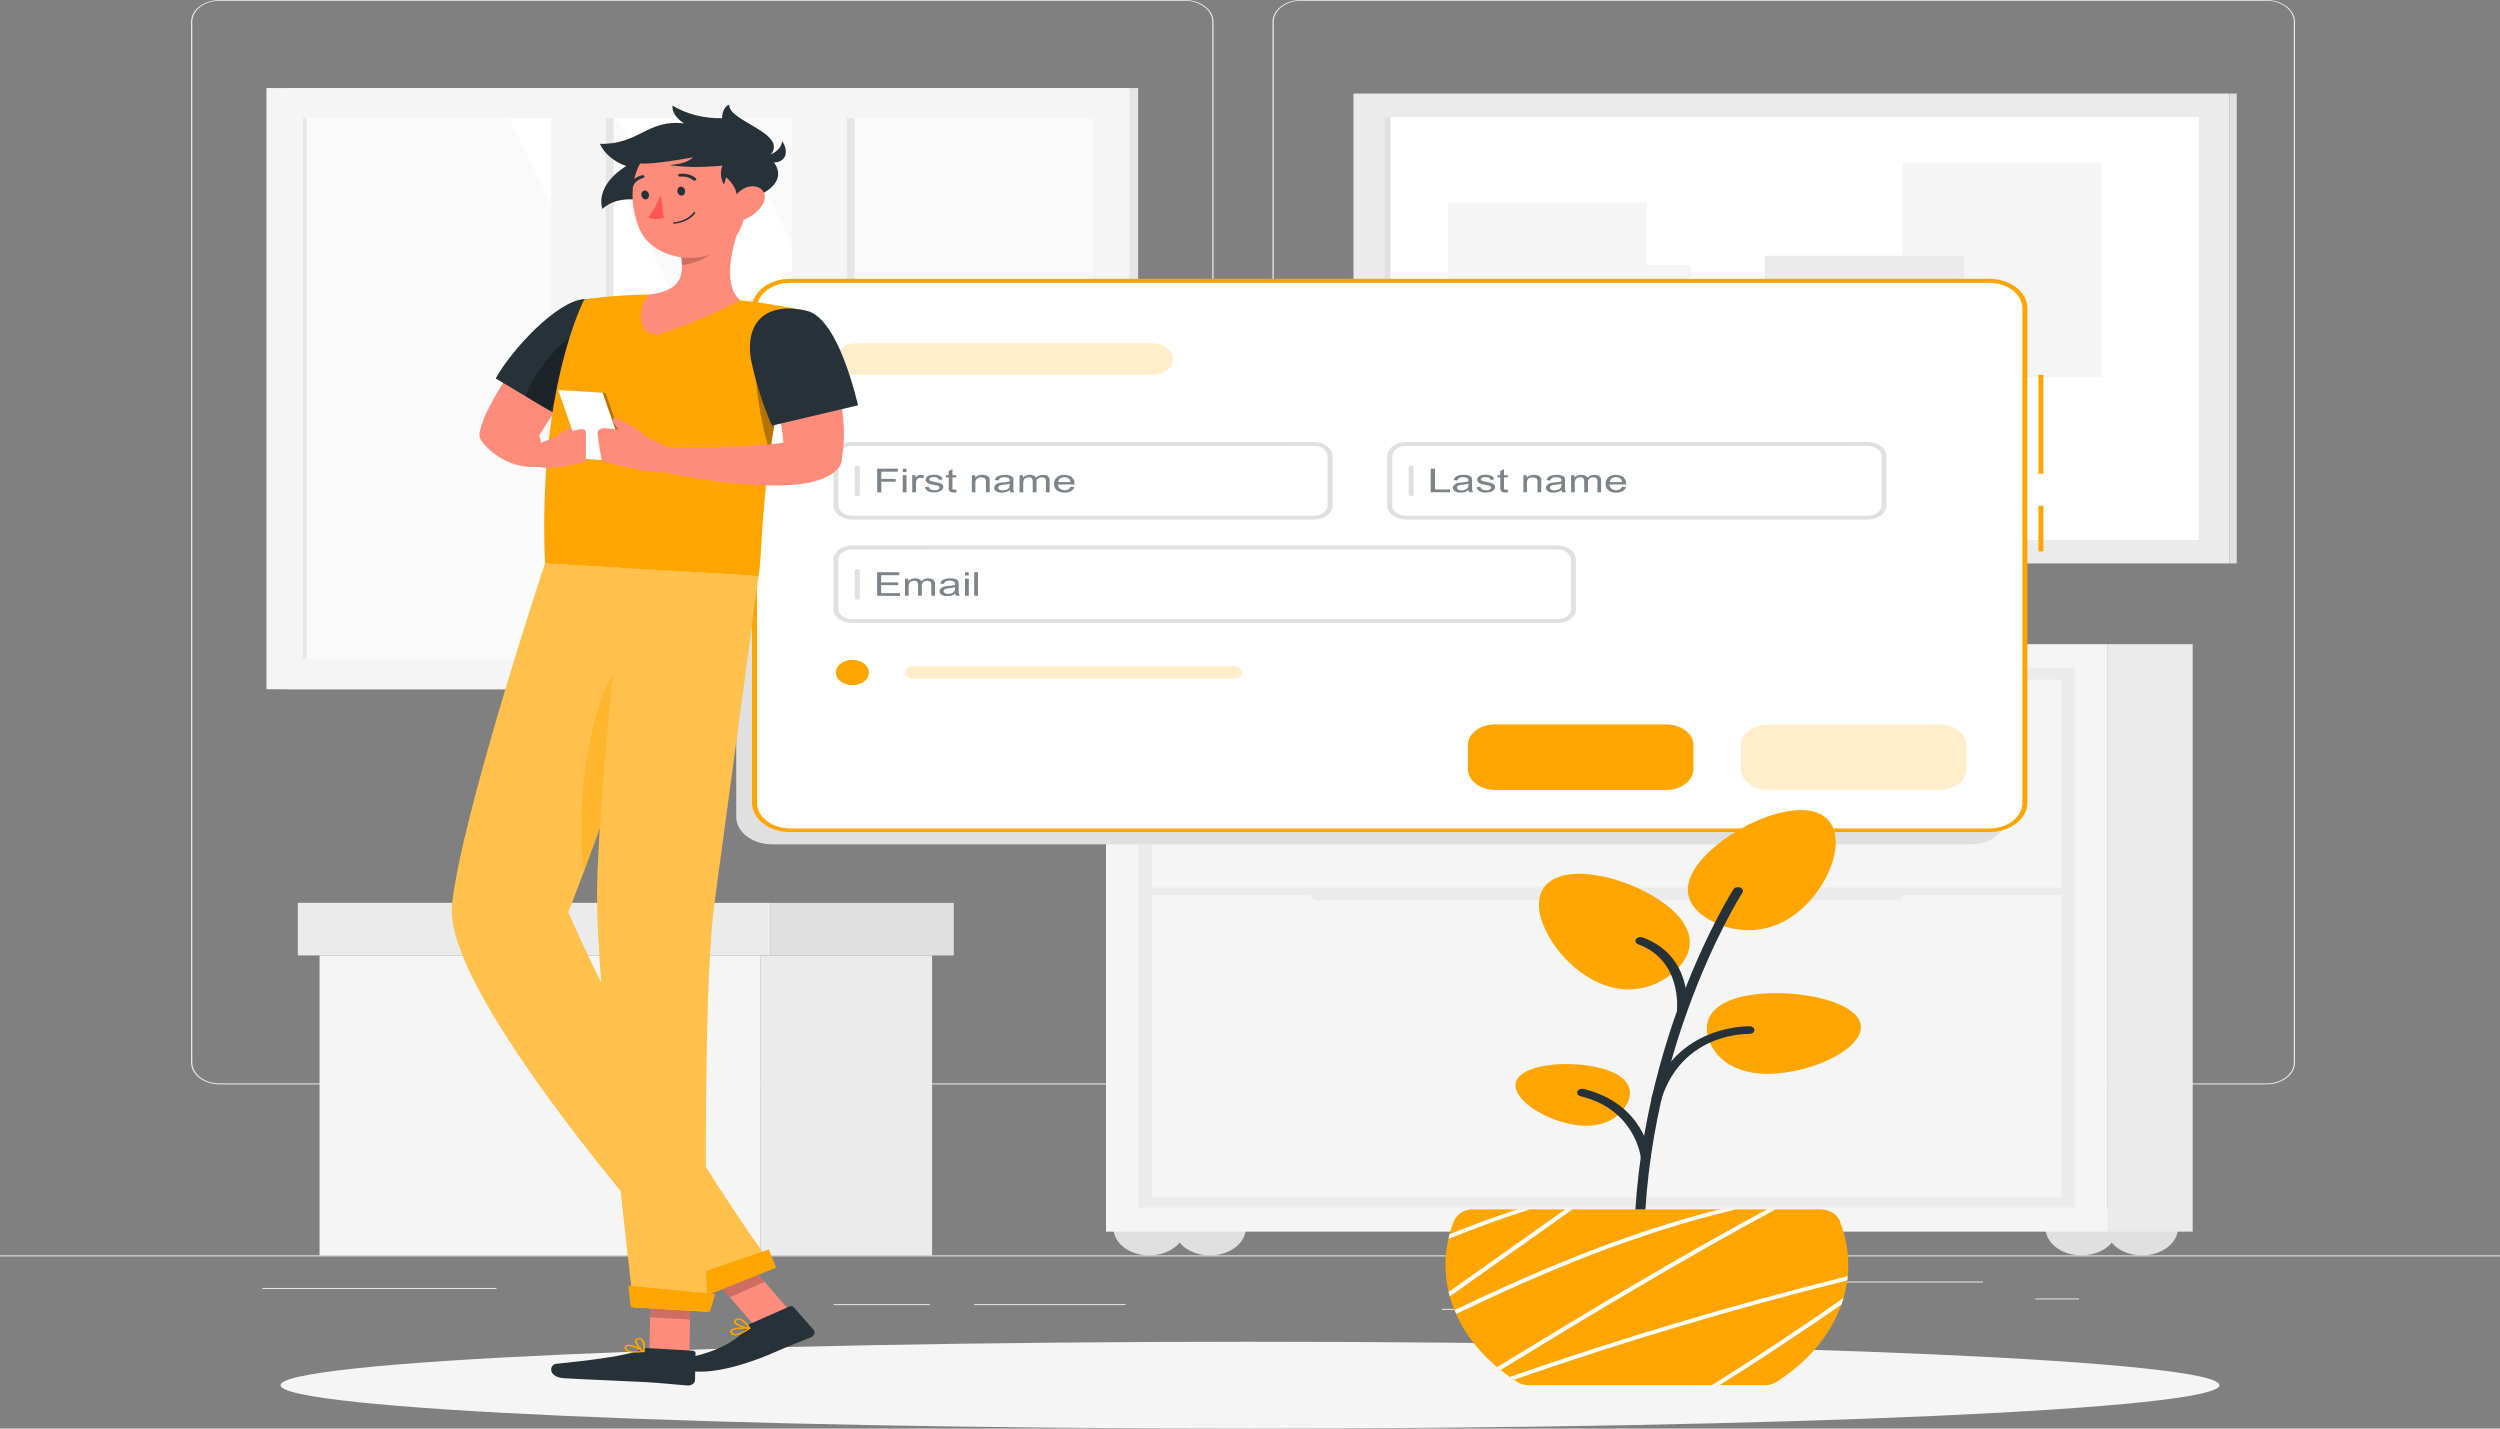 <svg width="175" height="100" viewBox="0 0 175 100" fill="none" xmlns="http://www.w3.org/2000/svg">
<rect x="0" y="0" width="175" height="100" fill="#808080" stroke="none"/>
<path d="M175 87.878H0V87.946H175V87.878Z" fill="#EBEBEB"/>
<path d="M112.532 91.62H100.94V91.688H112.532V91.62Z" fill="#EBEBEB"/>
<path d="M145.52 90.893H142.478V90.96H145.52V90.893Z" fill="#EBEBEB"/>
<path d="M138.807 89.706H114.685V89.774H138.807V89.706Z" fill="#EBEBEB"/>
<path d="M78.799 91.29H68.194V91.358H78.799V91.29Z" fill="#EBEBEB"/>
<path d="M65.079 91.29H58.352V91.358H65.079V91.29Z" fill="#EBEBEB"/>
<path d="M34.755 90.157H18.361V90.225H34.755V90.157Z" fill="#EBEBEB"/>
<path d="M82.95 75.907H15.368C14.839 75.906 14.332 75.745 13.958 75.457C13.584 75.17 13.373 74.781 13.373 74.375V1.519C13.378 1.116 13.59 0.73 13.964 0.445C14.337 0.161 14.842 0.001 15.368 0H82.95C83.48 0 83.988 0.161 84.363 0.449C84.738 0.736 84.948 1.126 84.948 1.533V74.375C84.948 74.781 84.738 75.171 84.363 75.458C83.988 75.746 83.48 75.907 82.95 75.907ZM15.368 0.054C14.862 0.054 14.377 0.209 14.02 0.484C13.662 0.759 13.461 1.131 13.461 1.519V74.375C13.461 74.763 13.662 75.135 14.02 75.41C14.377 75.685 14.862 75.839 15.368 75.84H82.95C83.457 75.839 83.942 75.685 84.3 75.41C84.659 75.135 84.86 74.763 84.861 74.375V1.519C84.86 1.131 84.659 0.758 84.3 0.484C83.942 0.209 83.457 0.054 82.95 0.054H15.368Z" fill="#EBEBEB"/>
<path d="M158.658 75.907H91.073C90.544 75.906 90.036 75.745 89.661 75.457C89.287 75.17 89.076 74.781 89.075 74.375V1.519C89.081 1.115 89.293 0.729 89.668 0.445C90.042 0.161 90.547 0.001 91.073 0H158.658C159.184 0.001 159.688 0.162 160.061 0.446C160.434 0.73 160.645 1.116 160.65 1.519V74.375C160.65 74.78 160.44 75.169 160.067 75.456C159.694 75.744 159.187 75.906 158.658 75.907ZM91.073 0.054C90.567 0.054 90.081 0.209 89.723 0.484C89.365 0.758 89.163 1.131 89.162 1.519V74.375C89.163 74.763 89.365 75.135 89.723 75.41C90.081 75.685 90.567 75.839 91.073 75.84H158.658C159.165 75.839 159.651 75.685 160.009 75.41C160.367 75.135 160.569 74.763 160.569 74.375V1.519C160.569 1.131 160.367 0.758 160.009 0.484C159.651 0.209 159.165 0.054 158.658 0.054H91.073Z" fill="#EBEBEB"/>
<path d="M20.069 48.247L79.671 48.247V6.165L20.069 6.165L20.069 48.247Z" fill="#E6E6E6"/>
<path d="M18.651 48.247L79.054 48.247V6.165L18.651 6.165L18.651 48.247Z" fill="#F5F5F5"/>
<path d="M76.517 46.143V8.27L21.192 8.27V46.143H76.517Z" fill="#FAFAFA"/>
<path d="M69.681 46.14L51.075 8.27H43.242L61.848 46.14H69.681Z" fill="white"/>
<path d="M59.626 46.14L41.023 8.27H35.63L54.232 46.14H59.626Z" fill="white"/>
<path d="M42.949 46.143V8.27H39.917V46.143H42.949Z" fill="#E6E6E6"/>
<path d="M59.819 46.14V8.267H56.788V46.14H59.819Z" fill="#E6E6E6"/>
<path d="M42.406 47.474V6.702H38.577V47.474H42.406Z" fill="#F5F5F5"/>
<path d="M59.273 47.477V6.705H55.444V47.477H59.273Z" fill="#F5F5F5"/>
<path d="M21.462 46.143L21.462 8.27H21.192L21.192 46.143H21.462Z" fill="#E6E6E6"/>
<path d="M156.058 6.549H94.742V39.441H156.058V6.549Z" fill="#EBEBEB"/>
<path d="M156.055 39.441H156.573V6.549H156.055V39.441Z" fill="#E0E0E0"/>
<path d="M153.909 37.792V8.195L96.891 8.195V37.792H153.909Z" fill="white"/>
<path d="M97.318 37.792V8.195H96.891V37.792H97.318Z" fill="#E0E0E0"/>
<path d="M147.123 11.389H133.193V26.398H147.123V11.389Z" fill="#F5F5F5"/>
<path d="M115.286 14.17H101.356V29.179H115.286V14.17Z" fill="#F5F5F5"/>
<path d="M137.483 17.903H123.553V32.913H137.483V17.903Z" fill="#EBEBEB"/>
<path d="M118.381 18.563H112.942V22.735H118.381V18.563Z" fill="#F5F5F5"/>
<path d="M116.802 27.094H111.363V31.265H116.802V27.094Z" fill="#F0F0F0"/>
<path d="M143.185 85.948C143.185 85.567 143.333 85.194 143.609 84.876C143.886 84.559 144.279 84.311 144.739 84.165C145.199 84.019 145.706 83.981 146.194 84.056C146.682 84.131 147.13 84.315 147.482 84.585C147.834 84.855 148.073 85.199 148.17 85.574C148.267 85.948 148.216 86.336 148.025 86.689C147.834 87.041 147.511 87.343 147.097 87.555C146.683 87.766 146.196 87.879 145.698 87.878C145.031 87.878 144.392 87.674 143.921 87.312C143.45 86.95 143.185 86.46 143.185 85.948Z" fill="#E0E0E0"/>
<path d="M147.427 85.948C147.427 85.567 147.575 85.194 147.851 84.876C148.128 84.559 148.521 84.312 148.98 84.165C149.44 84.019 149.946 83.981 150.434 84.056C150.923 84.13 151.371 84.314 151.723 84.584C152.075 84.854 152.315 85.198 152.412 85.572C152.509 85.946 152.459 86.334 152.268 86.687C152.078 87.04 151.755 87.341 151.342 87.553C150.928 87.765 150.441 87.878 149.944 87.878C149.276 87.878 148.636 87.675 148.164 87.313C147.692 86.951 147.427 86.46 147.427 85.948Z" fill="#E0E0E0"/>
<path d="M77.934 85.948C77.934 85.567 78.082 85.194 78.358 84.876C78.635 84.559 79.028 84.312 79.488 84.165C79.948 84.019 80.454 83.981 80.942 84.056C81.43 84.13 81.878 84.314 82.23 84.584C82.582 84.854 82.822 85.198 82.919 85.572C83.016 85.946 82.966 86.334 82.776 86.687C82.585 87.04 82.263 87.341 81.849 87.553C81.435 87.765 80.948 87.878 80.451 87.878C79.783 87.878 79.143 87.675 78.671 87.313C78.2 86.951 77.934 86.46 77.934 85.948Z" fill="#E0E0E0"/>
<path d="M82.18 85.948C82.18 85.567 82.328 85.194 82.604 84.877C82.88 84.559 83.273 84.312 83.733 84.166C84.192 84.02 84.698 83.981 85.186 84.055C85.674 84.13 86.123 84.313 86.475 84.583C86.827 84.853 87.067 85.196 87.164 85.57C87.262 85.945 87.213 86.332 87.023 86.685C86.833 87.038 86.511 87.34 86.097 87.552C85.684 87.764 85.198 87.878 84.7 87.878C84.369 87.879 84.042 87.829 83.736 87.732C83.43 87.635 83.153 87.493 82.918 87.314C82.684 87.135 82.499 86.922 82.372 86.688C82.245 86.453 82.18 86.202 82.18 85.948Z" fill="#E0E0E0"/>
<path d="M147.536 86.214H153.489V45.093H147.536V86.214Z" fill="#EBEBEB"/>
<path d="M147.539 45.093H77.42V86.214H147.539V45.093Z" fill="#F5F5F5"/>
<path d="M145.257 46.782H79.698V84.529H145.257V46.782Z" fill="#EBEBEB"/>
<path d="M144.326 62.656H80.633V83.831H144.326V62.656Z" fill="#F5F5F5"/>
<path d="M144.326 47.576H80.633V62.121H144.326V47.576Z" fill="#F5F5F5"/>
<path d="M92.221 63.015H132.737C132.861 63.015 132.98 62.976 133.067 62.909C133.154 62.842 133.203 62.751 133.203 62.656C133.202 62.561 133.153 62.471 133.065 62.404C132.978 62.337 132.861 62.299 132.737 62.299H92.221C92.098 62.299 91.98 62.337 91.893 62.404C91.806 62.471 91.757 62.561 91.756 62.656C91.756 62.751 91.805 62.842 91.892 62.909C91.979 62.976 92.098 63.015 92.221 63.015Z" fill="#EBEBEB"/>
<path d="M92.221 47.933H132.737C132.861 47.932 132.978 47.895 133.065 47.828C133.153 47.761 133.202 47.671 133.203 47.576C133.203 47.481 133.154 47.39 133.067 47.323C132.98 47.255 132.861 47.217 132.737 47.217H92.221C92.098 47.217 91.979 47.255 91.892 47.323C91.805 47.39 91.756 47.481 91.756 47.576C91.757 47.671 91.806 47.761 91.893 47.828C91.98 47.895 92.098 47.932 92.221 47.933Z" fill="#EBEBEB"/>
<path d="M53.246 66.881H22.369V87.876H53.246V66.881Z" fill="#F5F5F5"/>
<path d="M53.246 87.878H65.247V66.883H53.246V87.878Z" fill="#EBEBEB"/>
<path d="M53.914 63.198H20.846V66.88H53.914V63.198Z" fill="#EBEBEB"/>
<path d="M53.91 66.883H66.766V63.201H53.91V66.883Z" fill="#E0E0E0"/>
<path d="M87.5 100C124.979 100 155.362 98.64 155.362 96.962C155.362 95.284 124.979 93.923 87.5 93.923C50.021 93.923 19.639 95.284 19.639 96.962C19.639 98.64 50.021 100 87.5 100Z" fill="#F5F5F5"/>
<path d="M143.041 35.401H142.691V38.6H143.041V35.401Z" fill="#FFA500"/>
<path d="M143.041 26.237H142.691V33.162H143.041V26.237Z" fill="#FFA500"/>
<path d="M137.959 20.644H54.04C52.658 20.644 51.537 21.503 51.537 22.563V57.183C51.537 58.242 52.658 59.102 54.04 59.102H137.959C139.341 59.102 140.462 58.242 140.462 57.183V22.563C140.462 21.503 139.341 20.644 137.959 20.644Z" fill="#E0E0E0"/>
<path d="M139.237 19.664H55.317C53.935 19.664 52.815 20.523 52.815 21.583V56.203C52.815 57.263 53.935 58.122 55.317 58.122H139.237C140.619 58.122 141.739 57.263 141.739 56.203V21.583C141.739 20.523 140.619 19.664 139.237 19.664Z" fill="white"/>
<path d="M139.24 58.246H55.317C54.608 58.245 53.927 58.028 53.425 57.644C52.923 57.259 52.641 56.737 52.64 56.192V21.567C52.641 21.023 52.923 20.501 53.425 20.116C53.927 19.731 54.608 19.514 55.317 19.514H139.24C139.95 19.514 140.631 19.731 141.133 20.116C141.635 20.501 141.917 21.023 141.918 21.567V56.192C141.917 56.737 141.635 57.259 141.133 57.644C140.631 58.028 139.95 58.245 139.24 58.246ZM55.317 19.798C54.7 19.799 54.109 19.987 53.673 20.322C53.236 20.656 52.991 21.11 52.99 21.583V56.208C52.991 56.682 53.236 57.135 53.673 57.47C54.109 57.804 54.7 57.993 55.317 57.993H139.24C139.857 57.993 140.449 57.804 140.885 57.47C141.321 57.135 141.567 56.682 141.568 56.208V21.583C141.567 21.11 141.321 20.656 140.885 20.322C140.449 19.987 139.857 19.799 139.24 19.798H55.317Z" fill="#FFA500"/>
<path d="M91.98 36.367H59.636C59.291 36.367 58.96 36.261 58.716 36.073C58.471 35.885 58.334 35.631 58.334 35.366V31.941C58.334 31.676 58.471 31.422 58.716 31.234C58.96 31.046 59.291 30.941 59.636 30.94H91.98C92.326 30.941 92.657 31.046 92.901 31.234C93.145 31.422 93.282 31.676 93.282 31.941V35.358C93.283 35.49 93.251 35.621 93.186 35.743C93.121 35.865 93.026 35.976 92.905 36.07C92.784 36.164 92.64 36.239 92.481 36.289C92.322 36.34 92.152 36.367 91.98 36.367ZM59.636 31.216C59.384 31.217 59.142 31.295 58.963 31.432C58.785 31.569 58.684 31.755 58.684 31.949V35.366C58.684 35.462 58.708 35.557 58.756 35.646C58.804 35.735 58.874 35.816 58.962 35.884C59.05 35.952 59.156 36.006 59.271 36.043C59.387 36.08 59.511 36.099 59.636 36.099H91.98C92.105 36.099 92.229 36.08 92.345 36.043C92.461 36.006 92.566 35.952 92.654 35.884C92.743 35.816 92.813 35.735 92.861 35.646C92.908 35.557 92.932 35.462 92.932 35.366V31.941C92.932 31.747 92.832 31.561 92.653 31.424C92.475 31.287 92.233 31.209 91.98 31.208L59.636 31.216Z" fill="#E0E0E0"/>
<path d="M109.018 43.612H59.636C59.291 43.611 58.961 43.506 58.717 43.319C58.473 43.131 58.335 42.878 58.334 42.613V39.188C58.334 38.923 58.471 38.669 58.716 38.481C58.96 38.294 59.291 38.188 59.636 38.187H109.018C109.364 38.188 109.695 38.294 109.939 38.481C110.183 38.669 110.32 38.923 110.32 39.188V42.608C110.32 42.739 110.287 42.87 110.222 42.991C110.157 43.113 110.061 43.223 109.94 43.317C109.819 43.41 109.676 43.484 109.517 43.535C109.359 43.585 109.189 43.611 109.018 43.612ZM59.636 38.461C59.384 38.462 59.142 38.539 58.963 38.676C58.785 38.814 58.684 39 58.684 39.194V42.613C58.684 42.807 58.785 42.993 58.963 43.13C59.142 43.266 59.384 43.343 59.636 43.343H109.018C109.27 43.343 109.513 43.266 109.691 43.13C109.87 42.993 109.97 42.807 109.97 42.613V39.188C109.97 38.994 109.87 38.809 109.691 38.671C109.513 38.534 109.271 38.456 109.018 38.456L59.636 38.461Z" fill="#E0E0E0"/>
<path d="M60.011 41.98C59.965 41.98 59.92 41.966 59.887 41.941C59.854 41.915 59.836 41.881 59.836 41.846V39.967C59.836 39.931 59.854 39.897 59.887 39.872C59.92 39.847 59.965 39.833 60.011 39.833C60.057 39.833 60.102 39.847 60.135 39.872C60.167 39.897 60.186 39.931 60.186 39.967V41.846C60.186 41.881 60.167 41.915 60.135 41.941C60.102 41.966 60.057 41.98 60.011 41.98Z" fill="#E0E0E0"/>
<path d="M130.75 36.367H98.406C98.06 36.367 97.729 36.261 97.485 36.073C97.241 35.885 97.104 35.631 97.104 35.366V31.941C97.104 31.676 97.241 31.422 97.485 31.234C97.729 31.046 98.06 30.941 98.406 30.94H130.75C131.095 30.941 131.426 31.046 131.67 31.234C131.914 31.422 132.052 31.676 132.052 31.941V35.358C132.053 35.49 132.02 35.621 131.955 35.743C131.891 35.865 131.795 35.976 131.674 36.07C131.553 36.164 131.409 36.239 131.25 36.289C131.092 36.34 130.922 36.367 130.75 36.367ZM98.406 31.216C98.153 31.217 97.911 31.295 97.733 31.432C97.554 31.569 97.454 31.755 97.454 31.949V35.366C97.454 35.462 97.478 35.557 97.525 35.646C97.573 35.735 97.643 35.816 97.732 35.884C97.82 35.952 97.925 36.006 98.041 36.043C98.157 36.08 98.281 36.099 98.406 36.099H130.75C130.875 36.099 130.999 36.08 131.115 36.043C131.23 36.006 131.335 35.952 131.424 35.884C131.512 35.816 131.582 35.735 131.63 35.646C131.678 35.557 131.702 35.462 131.702 35.366V31.941C131.702 31.747 131.601 31.561 131.423 31.424C131.244 31.287 131.002 31.209 130.75 31.208L98.406 31.216Z" fill="#E0E0E0"/>
<path opacity="0.2" d="M80.678 26.237H59.948C59.566 26.237 59.201 26.12 58.932 25.913C58.662 25.707 58.51 25.427 58.509 25.134C58.51 24.842 58.662 24.562 58.932 24.355C59.201 24.148 59.566 24.032 59.948 24.031H80.678C81.059 24.032 81.425 24.148 81.694 24.355C81.964 24.562 82.116 24.842 82.117 25.134C82.116 25.427 81.964 25.707 81.694 25.913C81.425 26.12 81.059 26.237 80.678 26.237Z" fill="#FFA500"/>
<path opacity="0.2" d="M86.384 47.509H63.921C63.769 47.508 63.623 47.462 63.516 47.379C63.408 47.297 63.348 47.185 63.347 47.069C63.348 46.952 63.408 46.841 63.516 46.758C63.623 46.676 63.769 46.629 63.921 46.629H86.384C86.535 46.629 86.68 46.676 86.787 46.758C86.894 46.841 86.954 46.953 86.954 47.069C86.954 47.185 86.894 47.297 86.787 47.379C86.68 47.462 86.535 47.508 86.384 47.509Z" fill="#FFA500"/>
<path d="M59.668 47.965C60.308 47.965 60.826 47.568 60.826 47.077C60.826 46.586 60.308 46.188 59.668 46.188C59.028 46.188 58.509 46.586 58.509 47.077C58.509 47.568 59.028 47.965 59.668 47.965Z" fill="#FFA500"/>
<path d="M98.781 34.735C98.734 34.735 98.689 34.721 98.657 34.696C98.624 34.671 98.606 34.637 98.606 34.601V32.722C98.606 32.687 98.624 32.653 98.657 32.627C98.689 32.602 98.734 32.588 98.781 32.588C98.827 32.588 98.871 32.602 98.904 32.627C98.937 32.653 98.956 32.687 98.956 32.722V34.601C98.956 34.637 98.937 34.671 98.904 34.696C98.871 34.721 98.827 34.735 98.781 34.735Z" fill="#E0E0E0"/>
<path d="M60.011 34.735C59.965 34.735 59.92 34.721 59.887 34.696C59.854 34.671 59.836 34.637 59.836 34.601V32.722C59.836 32.687 59.854 32.653 59.887 32.627C59.92 32.602 59.965 32.588 60.011 32.588C60.057 32.588 60.102 32.602 60.135 32.627C60.167 32.653 60.186 32.687 60.186 32.722V34.601C60.186 34.637 60.167 34.671 60.135 34.696C60.102 34.721 60.057 34.735 60.011 34.735Z" fill="#E0E0E0"/>
<g opacity="0.6">
<path d="M61.404 34.459V32.808H62.856V33.015H61.691V33.525H62.699V33.721H61.691V34.47L61.404 34.459Z" fill="#263238"/>
<path d="M63.192 33.042V32.808H63.455V33.042H63.192ZM63.192 34.459V33.264H63.455V34.459H63.192Z" fill="#263238"/>
<path d="M63.854 34.459V33.264H64.092V33.444C64.134 33.381 64.191 33.325 64.26 33.278C64.311 33.251 64.37 33.237 64.431 33.238C64.527 33.239 64.621 33.262 64.701 33.302L64.61 33.49C64.552 33.462 64.486 33.447 64.418 33.447C64.361 33.447 64.306 33.46 64.26 33.485C64.213 33.514 64.179 33.553 64.162 33.597C64.133 33.674 64.119 33.754 64.12 33.834V34.459H63.854Z" fill="#263238"/>
<path d="M64.75 34.102L65.009 34.07C65.019 34.141 65.062 34.207 65.131 34.255C65.213 34.302 65.313 34.325 65.415 34.319C65.51 34.325 65.605 34.305 65.684 34.263C65.71 34.247 65.732 34.226 65.747 34.203C65.762 34.18 65.77 34.155 65.772 34.129C65.772 34.107 65.765 34.086 65.752 34.067C65.738 34.048 65.719 34.033 65.695 34.022C65.608 33.989 65.516 33.966 65.422 33.952C65.284 33.928 65.15 33.895 65.019 33.855C64.95 33.831 64.891 33.792 64.851 33.742C64.812 33.694 64.791 33.638 64.792 33.581C64.791 33.529 64.806 33.477 64.838 33.43C64.869 33.383 64.914 33.343 64.97 33.313C65.021 33.286 65.078 33.266 65.138 33.254C65.212 33.237 65.289 33.229 65.366 33.23C65.475 33.228 65.585 33.242 65.688 33.27C65.769 33.29 65.841 33.329 65.894 33.38C65.942 33.436 65.973 33.499 65.985 33.565L65.726 33.592C65.717 33.536 65.681 33.484 65.625 33.447C65.555 33.41 65.471 33.392 65.387 33.396C65.295 33.389 65.203 33.405 65.124 33.442C65.101 33.454 65.083 33.47 65.069 33.488C65.056 33.507 65.048 33.528 65.047 33.549C65.046 33.575 65.058 33.599 65.079 33.619C65.106 33.644 65.141 33.663 65.18 33.675L65.415 33.726C65.545 33.752 65.674 33.783 65.8 33.82C65.87 33.841 65.93 33.878 65.972 33.926C66.014 33.974 66.036 34.031 66.034 34.089C66.035 34.157 66.008 34.223 65.957 34.279C65.903 34.34 65.826 34.388 65.737 34.416C65.633 34.452 65.521 34.469 65.408 34.467C65.244 34.476 65.081 34.442 64.946 34.37C64.841 34.302 64.771 34.207 64.75 34.102Z" fill="#263238"/>
<path d="M66.937 34.276L66.972 34.456C66.907 34.467 66.84 34.473 66.773 34.475C66.697 34.477 66.621 34.465 66.552 34.44C66.503 34.419 66.464 34.386 66.44 34.346C66.413 34.268 66.402 34.188 66.409 34.107V33.42H66.213V33.264H66.409V32.969L66.671 32.846V33.264H66.937V33.42H66.671V34.121C66.663 34.157 66.663 34.194 66.671 34.231C66.68 34.248 66.696 34.262 66.717 34.271C66.746 34.276 66.776 34.276 66.804 34.271L66.937 34.276Z" fill="#263238"/>
<path d="M68.029 34.459V33.264H68.267V33.434C68.319 33.37 68.393 33.319 68.479 33.284C68.566 33.25 68.663 33.234 68.761 33.238C68.85 33.236 68.938 33.249 69.02 33.275C69.09 33.296 69.152 33.331 69.198 33.377C69.239 33.422 69.266 33.474 69.279 33.528C69.286 33.593 69.286 33.658 69.279 33.723V34.459H69.016V33.731C69.02 33.669 69.009 33.606 68.985 33.546C68.964 33.506 68.926 33.471 68.876 33.45C68.82 33.424 68.756 33.411 68.691 33.412C68.584 33.41 68.48 33.44 68.4 33.495C68.353 33.538 68.318 33.587 68.296 33.641C68.275 33.695 68.269 33.751 68.278 33.807V34.459H68.029Z" fill="#263238"/>
<path d="M70.7 34.311C70.616 34.367 70.522 34.412 70.42 34.445C70.326 34.473 70.226 34.486 70.126 34.486C69.984 34.493 69.844 34.458 69.734 34.389C69.688 34.358 69.652 34.32 69.628 34.278C69.604 34.235 69.592 34.189 69.594 34.142C69.593 34.087 69.612 34.032 69.646 33.984C69.679 33.937 69.726 33.896 69.783 33.866C69.84 33.836 69.904 33.814 69.972 33.801C70.049 33.787 70.127 33.776 70.206 33.769C70.367 33.758 70.525 33.735 70.679 33.699V33.648C70.683 33.617 70.679 33.585 70.667 33.555C70.654 33.525 70.633 33.497 70.605 33.474C70.52 33.423 70.412 33.398 70.304 33.404C70.209 33.398 70.113 33.416 70.031 33.455C69.961 33.5 69.914 33.563 69.898 33.632L69.639 33.605C69.659 33.531 69.698 33.461 69.755 33.399C69.822 33.344 69.906 33.304 70 33.283C70.113 33.255 70.231 33.242 70.35 33.243C70.46 33.24 70.57 33.252 70.675 33.278C70.745 33.296 70.808 33.327 70.857 33.369C70.899 33.409 70.927 33.456 70.938 33.506C70.946 33.569 70.946 33.631 70.938 33.694V33.962C70.928 34.081 70.928 34.2 70.938 34.319C70.95 34.37 70.972 34.419 71.004 34.464H70.728C70.708 34.415 70.698 34.363 70.7 34.311ZM70.679 33.858C70.54 33.897 70.396 33.923 70.248 33.935C70.169 33.941 70.092 33.954 70.017 33.976C69.976 33.99 69.939 34.012 69.912 34.04C69.889 34.069 69.876 34.103 69.877 34.137C69.876 34.163 69.883 34.189 69.897 34.212C69.911 34.236 69.932 34.257 69.958 34.274C70.024 34.312 70.106 34.331 70.189 34.327C70.284 34.328 70.378 34.31 70.462 34.276C70.538 34.244 70.599 34.194 70.637 34.134C70.669 34.07 70.683 34.001 70.679 33.933V33.858Z" fill="#263238"/>
<path d="M71.368 34.459V33.264H71.606V33.431C71.653 33.372 71.72 33.324 71.799 33.291C71.883 33.254 71.978 33.236 72.075 33.238C72.175 33.235 72.273 33.254 72.359 33.291C72.433 33.328 72.489 33.383 72.516 33.447C72.566 33.383 72.637 33.33 72.722 33.293C72.806 33.257 72.902 33.237 72.999 33.238C73.063 33.235 73.127 33.242 73.187 33.258C73.248 33.275 73.303 33.301 73.349 33.334C73.442 33.419 73.487 33.528 73.475 33.638V34.459H73.213V33.705C73.217 33.646 73.209 33.587 73.188 33.53C73.17 33.494 73.137 33.464 73.094 33.444C73.046 33.422 72.992 33.411 72.936 33.412C72.886 33.411 72.836 33.418 72.789 33.432C72.742 33.446 72.699 33.468 72.663 33.495C72.623 33.532 72.593 33.575 72.574 33.621C72.555 33.667 72.549 33.716 72.555 33.764V34.459H72.289V33.683C72.295 33.612 72.273 33.541 72.226 33.479C72.201 33.456 72.169 33.437 72.132 33.425C72.095 33.413 72.055 33.409 72.016 33.412C71.943 33.412 71.871 33.428 71.809 33.458C71.745 33.488 71.697 33.535 71.673 33.589C71.639 33.67 71.624 33.754 71.627 33.839V34.459H71.368Z" fill="#263238"/>
<path d="M74.935 34.072L75.208 34.099C75.174 34.212 75.09 34.313 74.97 34.384C74.82 34.459 74.642 34.494 74.463 34.484C74.285 34.473 74.116 34.417 73.983 34.325C73.842 34.199 73.77 34.036 73.784 33.871C73.769 33.702 73.841 33.534 73.983 33.404C74.05 33.35 74.132 33.307 74.222 33.278C74.313 33.249 74.41 33.236 74.508 33.238C74.603 33.235 74.698 33.248 74.786 33.276C74.874 33.303 74.954 33.345 75.019 33.399C75.16 33.526 75.231 33.691 75.219 33.858C75.22 33.876 75.22 33.894 75.219 33.911H74.06C74.057 34.023 74.109 34.131 74.204 34.215C74.245 34.249 74.296 34.276 74.352 34.294C74.408 34.312 74.468 34.32 74.529 34.319C74.618 34.32 74.705 34.3 74.778 34.26C74.852 34.211 74.907 34.145 74.935 34.072ZM74.07 33.745H74.939C74.935 33.664 74.901 33.586 74.841 33.52C74.801 33.482 74.751 33.452 74.694 33.432C74.637 33.412 74.574 33.402 74.511 33.404C74.455 33.403 74.4 33.411 74.347 33.426C74.295 33.442 74.247 33.465 74.207 33.495C74.122 33.562 74.073 33.651 74.07 33.745Z" fill="#263238"/>
</g>
<g opacity="0.6">
<path d="M61.397 41.703V40.055H62.951V40.262H61.681V40.767H62.87V40.96H61.681V41.521H63V41.717L61.397 41.703Z" fill="#263238"/>
<path d="M63.35 41.703V40.509H63.584V40.675C63.635 40.618 63.702 40.57 63.78 40.536C63.865 40.499 63.96 40.481 64.057 40.482C64.156 40.479 64.254 40.498 64.34 40.536C64.414 40.573 64.469 40.628 64.498 40.691C64.547 40.627 64.617 40.575 64.701 40.538C64.785 40.501 64.881 40.482 64.977 40.482C65.041 40.48 65.106 40.487 65.166 40.504C65.226 40.521 65.281 40.547 65.327 40.581C65.42 40.665 65.465 40.773 65.453 40.882V41.703H65.191V40.952C65.195 40.892 65.185 40.832 65.163 40.775C65.145 40.739 65.113 40.709 65.072 40.689C65.023 40.666 64.967 40.655 64.911 40.657C64.809 40.655 64.711 40.685 64.638 40.74C64.558 40.815 64.52 40.911 64.529 41.008V41.703H64.267V40.928C64.273 40.856 64.251 40.785 64.204 40.724C64.177 40.7 64.144 40.682 64.107 40.671C64.07 40.659 64.03 40.654 63.99 40.657C63.917 40.657 63.846 40.672 63.784 40.702C63.72 40.732 63.671 40.779 63.647 40.834C63.615 40.914 63.601 40.999 63.605 41.083V41.703H63.35Z" fill="#263238"/>
<path d="M66.878 41.556C66.794 41.612 66.698 41.658 66.594 41.69C66.502 41.717 66.403 41.731 66.304 41.73C66.161 41.737 66.02 41.703 65.908 41.633C65.864 41.603 65.829 41.565 65.805 41.523C65.782 41.481 65.77 41.435 65.772 41.389C65.771 41.333 65.789 41.278 65.824 41.228C65.857 41.181 65.904 41.141 65.961 41.11C66.019 41.081 66.083 41.059 66.15 41.046C66.227 41.031 66.305 41.021 66.384 41.014C66.544 41.004 66.701 40.981 66.853 40.944C66.855 40.927 66.855 40.91 66.853 40.893C66.858 40.861 66.854 40.829 66.841 40.799C66.827 40.769 66.805 40.741 66.776 40.718C66.692 40.667 66.586 40.642 66.479 40.648C66.382 40.644 66.286 40.661 66.202 40.699C66.133 40.745 66.087 40.808 66.073 40.877L65.814 40.85C65.833 40.775 65.872 40.705 65.929 40.643C65.991 40.587 66.073 40.546 66.164 40.525C66.276 40.495 66.395 40.48 66.514 40.482C66.624 40.479 66.734 40.491 66.839 40.517C66.91 40.535 66.974 40.566 67.025 40.608C67.064 40.649 67.091 40.696 67.105 40.745C67.111 40.808 67.111 40.87 67.105 40.933V41.201C67.1 41.321 67.106 41.44 67.123 41.558C67.133 41.609 67.156 41.659 67.189 41.703H66.913C66.89 41.656 66.878 41.606 66.878 41.556ZM66.853 41.105C66.714 41.142 66.57 41.167 66.423 41.18C66.346 41.188 66.269 41.201 66.195 41.22C66.153 41.234 66.116 41.258 66.09 41.287C66.065 41.315 66.052 41.348 66.052 41.381C66.051 41.407 66.058 41.433 66.072 41.456C66.086 41.48 66.107 41.501 66.132 41.518C66.2 41.557 66.283 41.576 66.367 41.572C66.461 41.572 66.554 41.555 66.636 41.521C66.713 41.49 66.774 41.441 66.811 41.381C66.844 41.316 66.858 41.247 66.853 41.177V41.105Z" fill="#263238"/>
<path d="M67.55 40.286V40.055H67.816V40.286H67.55ZM67.55 41.703V40.509H67.816V41.703H67.55Z" fill="#263238"/>
<path d="M68.194 41.703V40.055H68.456V41.703H68.194Z" fill="#263238"/>
</g>
<g opacity="0.6">
<path d="M100.149 34.459V32.808H100.45V34.263H101.5V34.459H100.149Z" fill="#263238"/>
<path d="M102.812 34.311C102.728 34.367 102.632 34.413 102.529 34.446C102.436 34.473 102.338 34.486 102.238 34.486C102.095 34.493 101.954 34.458 101.843 34.389C101.773 34.338 101.727 34.271 101.712 34.197C101.696 34.124 101.713 34.049 101.759 33.984C101.792 33.937 101.839 33.896 101.895 33.866C101.953 33.836 102.017 33.814 102.084 33.801C102.162 33.787 102.24 33.776 102.319 33.769C102.479 33.758 102.637 33.735 102.791 33.699V33.648C102.796 33.617 102.792 33.585 102.779 33.555C102.766 33.525 102.746 33.497 102.718 33.474C102.632 33.423 102.525 33.399 102.417 33.404C102.32 33.398 102.223 33.416 102.14 33.455C102.071 33.501 102.025 33.563 102.011 33.632L101.752 33.605C101.771 33.531 101.81 33.461 101.867 33.399C101.931 33.343 102.011 33.302 102.102 33.278C102.215 33.25 102.333 33.236 102.452 33.238C102.561 33.234 102.67 33.246 102.774 33.273C102.845 33.29 102.909 33.322 102.959 33.364C103.001 33.403 103.029 33.45 103.04 33.501C103.048 33.563 103.048 33.626 103.04 33.688V33.957C103.034 34.076 103.04 34.195 103.057 34.314C103.067 34.365 103.09 34.414 103.124 34.459H102.847C102.824 34.412 102.812 34.362 102.812 34.311ZM102.791 33.858C102.652 33.897 102.508 33.923 102.361 33.935C102.282 33.94 102.204 33.954 102.13 33.976C102.088 33.99 102.052 34.012 102.025 34.04C102 34.069 101.987 34.102 101.986 34.137C101.986 34.163 101.994 34.188 102.007 34.212C102.021 34.236 102.042 34.257 102.067 34.274C102.134 34.313 102.217 34.332 102.301 34.327C102.396 34.328 102.49 34.31 102.574 34.276C102.65 34.243 102.71 34.194 102.749 34.134C102.782 34.07 102.796 34.001 102.791 33.933V33.858Z" fill="#263238"/>
<path d="M103.362 34.102L103.621 34.07C103.624 34.105 103.637 34.14 103.658 34.172C103.679 34.204 103.708 34.232 103.744 34.255C103.824 34.301 103.923 34.324 104.024 34.319C104.119 34.326 104.215 34.306 104.293 34.263C104.32 34.247 104.342 34.227 104.358 34.204C104.374 34.181 104.383 34.155 104.384 34.129C104.385 34.107 104.377 34.086 104.363 34.067C104.349 34.048 104.328 34.032 104.304 34.022C104.218 33.989 104.128 33.965 104.034 33.952C103.897 33.928 103.762 33.895 103.632 33.855C103.562 33.831 103.504 33.792 103.464 33.742C103.424 33.694 103.404 33.638 103.404 33.581C103.403 33.529 103.419 33.477 103.45 33.43C103.481 33.383 103.527 33.343 103.583 33.313C103.634 33.286 103.691 33.266 103.751 33.254C103.824 33.237 103.901 33.229 103.978 33.23C104.088 33.228 104.197 33.242 104.3 33.27C104.381 33.29 104.452 33.328 104.503 33.38C104.554 33.435 104.585 33.498 104.594 33.565L104.339 33.592C104.33 33.535 104.292 33.483 104.234 33.447C104.165 33.408 104.08 33.39 103.996 33.396C103.905 33.39 103.814 33.406 103.737 33.442C103.713 33.453 103.694 33.469 103.681 33.488C103.667 33.507 103.66 33.528 103.66 33.549C103.659 33.575 103.67 33.599 103.691 33.619C103.717 33.644 103.753 33.664 103.793 33.675L104.027 33.726C104.159 33.751 104.289 33.782 104.416 33.82C104.486 33.841 104.547 33.877 104.591 33.925C104.634 33.977 104.656 34.038 104.654 34.099C104.654 34.167 104.627 34.234 104.577 34.29C104.521 34.35 104.445 34.398 104.356 34.427C104.253 34.462 104.14 34.48 104.027 34.478C103.863 34.486 103.7 34.452 103.565 34.381C103.454 34.311 103.382 34.211 103.362 34.102Z" fill="#263238"/>
<path d="M105.543 34.276L105.581 34.456C105.515 34.467 105.449 34.473 105.382 34.475C105.305 34.477 105.23 34.465 105.161 34.44C105.112 34.419 105.073 34.386 105.049 34.346C105.021 34.268 105.011 34.188 105.018 34.107V33.42H104.822V33.264H105.018V32.969L105.28 32.846V33.264H105.543V33.42H105.28V34.121C105.272 34.157 105.272 34.194 105.28 34.231C105.289 34.247 105.303 34.261 105.322 34.271C105.352 34.276 105.383 34.276 105.413 34.271L105.543 34.276Z" fill="#263238"/>
<path d="M106.635 34.459V33.264H106.873V33.434C106.926 33.37 107 33.319 107.087 33.285C107.174 33.25 107.272 33.234 107.37 33.237C107.458 33.236 107.547 33.249 107.629 33.275C107.698 33.296 107.758 33.331 107.804 33.377C107.845 33.422 107.874 33.473 107.888 33.527C107.895 33.593 107.895 33.658 107.888 33.723V34.459H107.625V33.731C107.629 33.669 107.618 33.606 107.594 33.546C107.573 33.505 107.534 33.471 107.485 33.45C107.429 33.424 107.365 33.411 107.3 33.412C107.192 33.41 107.088 33.44 107.009 33.495C106.962 33.538 106.926 33.587 106.905 33.641C106.884 33.695 106.878 33.751 106.887 33.807V34.459H106.635Z" fill="#263238"/>
<path d="M109.322 34.311C109.238 34.367 109.142 34.413 109.039 34.446C108.946 34.473 108.848 34.487 108.748 34.486C108.607 34.493 108.466 34.459 108.356 34.389C108.311 34.358 108.275 34.32 108.251 34.278C108.226 34.235 108.215 34.189 108.216 34.142C108.216 34.087 108.234 34.032 108.269 33.984C108.302 33.937 108.349 33.896 108.405 33.866C108.463 33.836 108.527 33.814 108.594 33.801C108.672 33.787 108.75 33.776 108.829 33.769C108.989 33.758 109.147 33.735 109.301 33.699V33.648C109.306 33.617 109.302 33.585 109.289 33.555C109.277 33.525 109.256 33.497 109.228 33.474C109.142 33.423 109.035 33.398 108.927 33.404C108.83 33.398 108.733 33.416 108.65 33.455C108.581 33.501 108.535 33.563 108.521 33.632L108.262 33.605C108.281 33.531 108.32 33.461 108.377 33.399C108.441 33.343 108.521 33.302 108.612 33.278C108.725 33.25 108.843 33.236 108.962 33.238C109.072 33.235 109.182 33.246 109.287 33.273C109.357 33.29 109.42 33.322 109.469 33.364C109.511 33.403 109.539 33.45 109.55 33.501C109.558 33.563 109.558 33.626 109.55 33.689V33.957C109.546 34.076 109.552 34.195 109.567 34.314C109.577 34.365 109.6 34.414 109.634 34.459H109.357C109.334 34.412 109.322 34.362 109.322 34.311ZM109.301 33.858C109.163 33.897 109.018 33.923 108.871 33.935C108.792 33.941 108.714 33.954 108.64 33.976C108.598 33.99 108.562 34.012 108.535 34.04C108.511 34.069 108.499 34.103 108.5 34.137C108.499 34.163 108.506 34.188 108.519 34.212C108.532 34.235 108.552 34.257 108.577 34.274C108.644 34.313 108.727 34.332 108.811 34.327C108.907 34.328 109 34.31 109.084 34.276C109.16 34.243 109.221 34.194 109.259 34.134C109.292 34.07 109.306 34.002 109.301 33.933V33.858Z" fill="#263238"/>
<path d="M109.977 34.459V33.264H110.212V33.431C110.261 33.373 110.328 33.325 110.408 33.291C110.491 33.254 110.587 33.236 110.684 33.238C110.783 33.235 110.881 33.254 110.968 33.291C111.041 33.328 111.096 33.383 111.125 33.447C111.174 33.383 111.244 33.33 111.329 33.294C111.413 33.257 111.508 33.238 111.605 33.238C111.668 33.235 111.732 33.242 111.792 33.259C111.852 33.276 111.907 33.301 111.955 33.334C112.047 33.419 112.092 33.528 112.081 33.638V34.459H111.818V33.705C111.821 33.646 111.812 33.587 111.79 33.53C111.774 33.494 111.742 33.463 111.699 33.444C111.652 33.422 111.597 33.411 111.542 33.412C111.491 33.41 111.44 33.416 111.393 33.431C111.346 33.445 111.303 33.467 111.269 33.495C111.228 33.532 111.198 33.575 111.179 33.621C111.161 33.667 111.154 33.716 111.16 33.764V34.459H110.894V33.683C110.901 33.612 110.879 33.541 110.831 33.479C110.806 33.456 110.774 33.437 110.737 33.425C110.7 33.414 110.661 33.409 110.621 33.412C110.548 33.412 110.476 33.428 110.415 33.458C110.351 33.489 110.301 33.535 110.275 33.589C110.242 33.67 110.228 33.754 110.233 33.839V34.459H109.977Z" fill="#263238"/>
<path d="M113.544 34.072L113.817 34.099C113.783 34.212 113.698 34.313 113.579 34.384C113.449 34.454 113.293 34.49 113.134 34.486C113.034 34.49 112.934 34.478 112.84 34.45C112.746 34.423 112.662 34.38 112.592 34.325C112.451 34.199 112.379 34.036 112.392 33.871C112.378 33.702 112.45 33.534 112.592 33.404C112.659 33.35 112.741 33.307 112.831 33.278C112.922 33.249 113.019 33.236 113.117 33.237C113.212 33.235 113.307 33.248 113.395 33.276C113.483 33.304 113.562 33.346 113.628 33.399C113.769 33.526 113.84 33.691 113.827 33.858C113.827 33.871 113.827 33.89 113.827 33.911H112.665C112.665 34.023 112.717 34.13 112.812 34.215C112.854 34.248 112.904 34.275 112.96 34.293C113.016 34.312 113.077 34.32 113.138 34.319C113.227 34.32 113.314 34.3 113.386 34.26C113.461 34.21 113.516 34.145 113.544 34.072ZM112.679 33.745H113.547C113.544 33.664 113.51 33.586 113.449 33.519C113.409 33.482 113.359 33.452 113.302 33.432C113.245 33.412 113.183 33.403 113.12 33.404C113.064 33.403 113.008 33.41 112.956 33.426C112.903 33.441 112.856 33.465 112.816 33.495C112.73 33.562 112.682 33.651 112.679 33.745Z" fill="#263238"/>
</g>
<path d="M116.634 50.706H104.664C103.609 50.706 102.753 51.362 102.753 52.172V53.83C102.753 54.64 103.609 55.296 104.664 55.296H116.634C117.689 55.296 118.545 54.64 118.545 53.83V52.172C118.545 51.362 117.689 50.706 116.634 50.706Z" fill="#FFA500"/>
<path opacity="0.2" d="M135.744 50.706H123.774C122.719 50.706 121.863 51.362 121.863 52.172V53.83C121.863 54.64 122.719 55.296 123.774 55.296H135.744C136.799 55.296 137.655 54.64 137.655 53.83V52.172C137.655 51.362 136.799 50.706 135.744 50.706Z" fill="#FFA500"/>
<path d="M47.884 8.638C45.297 8.34 44.709 10.141 41.99 10.068C42.147 10.409 42.391 10.723 42.709 10.99C43.026 11.257 43.41 11.473 43.838 11.625C43.838 11.625 41.678 12.828 42.161 14.626C43.852 13.158 46.123 14.551 48.598 14.494C53.732 14.371 55.598 12.548 53.809 10.983C55.461 9.373 50.943 8.52 51.048 7.325C50.53 7.51 50.547 8.273 50.547 8.273C49.29 8.304 48.06 7.992 47.075 7.392C47.009 8.128 47.884 8.638 47.884 8.638Z" fill="#263238"/>
<path d="M52.85 10.908C53.066 10.95 53.291 10.956 53.51 10.924C53.729 10.893 53.936 10.825 54.118 10.726C54.299 10.627 54.45 10.499 54.561 10.35C54.671 10.202 54.739 10.037 54.758 9.867C55.563 11.193 54.299 11.912 52.85 10.908Z" fill="#263238"/>
<path d="M55.265 91.741L52.829 92.817L49.242 88.668L51.678 87.591L55.265 91.741Z" fill="#FF8B7B"/>
<path d="M52.535 92.659L55.272 91.451C55.294 91.44 55.319 91.432 55.344 91.428C55.37 91.424 55.397 91.424 55.423 91.429C55.449 91.433 55.473 91.441 55.495 91.453C55.516 91.465 55.535 91.479 55.548 91.497L56.949 93.086C56.981 93.128 57.003 93.175 57.012 93.225C57.021 93.273 57.017 93.323 57.001 93.371C56.984 93.419 56.956 93.464 56.917 93.504C56.878 93.543 56.829 93.576 56.773 93.601C55.811 94.012 55.325 94.17 54.12 94.701C53.379 95.029 50.705 96.124 48.73 96.009C47.583 95.942 47.554 95.136 48.051 95.048C50.281 94.653 51.839 93.674 52.213 92.957C52.276 92.834 52.389 92.729 52.535 92.659Z" fill="#263238"/>
<path opacity="0.2" d="M51.678 87.591L49.242 88.668L51.093 90.807L53.529 89.731L51.678 87.591Z" fill="black"/>
<path d="M38.15 39.441C38.15 39.441 32.256 57.218 31.64 63.362C30.968 70.088 49.609 90.573 49.609 90.573L54.159 88.743C54.159 88.743 45.528 77.059 39.771 63.847C42.571 56.936 48.132 40.026 48.132 40.026L38.15 39.441Z" fill="#FFA500"/>
<g opacity="0.3">
<path d="M38.15 39.441C38.15 39.441 32.256 57.218 31.64 63.362C30.968 70.088 49.609 90.573 49.609 90.573L54.159 88.743C54.159 88.743 45.528 77.059 39.771 63.847C42.571 56.936 48.132 40.026 48.132 40.026L38.15 39.441Z" fill="white"/>
</g>
<path opacity="0.4" d="M43.372 46.435C41.059 49.544 40.278 56.968 40.873 61.024C42.49 56.705 44.527 50.778 46.036 46.325C45.021 45.716 44.023 45.55 43.372 46.435Z" fill="#FFA500"/>
<path d="M54.327 88.732L49.444 90.694L48.031 89.438L53.816 87.462L54.327 88.732Z" fill="#FFA500"/>
<path d="M51.919 93.362C52.134 93.261 52.335 93.144 52.517 93.01C52.523 93.002 52.526 92.993 52.526 92.984C52.526 92.974 52.523 92.965 52.517 92.957C52.513 92.948 52.506 92.94 52.496 92.934C52.486 92.928 52.474 92.925 52.462 92.925C52.353 92.925 51.391 92.863 51.16 93.083C51.133 93.108 51.116 93.138 51.109 93.169C51.103 93.201 51.107 93.233 51.121 93.263C51.134 93.311 51.164 93.356 51.208 93.391C51.252 93.427 51.308 93.454 51.37 93.467C51.563 93.487 51.76 93.449 51.919 93.362ZM52.315 93.016C51.929 93.284 51.614 93.405 51.422 93.37C51.345 93.357 51.296 93.311 51.264 93.233C51.254 93.22 51.248 93.205 51.248 93.189C51.248 93.173 51.254 93.158 51.264 93.145C51.404 93.027 51.926 93.005 52.315 93.016Z" fill="#FFA500"/>
<path d="M52.5 93.016L52.521 93C52.526 92.992 52.529 92.984 52.529 92.976C52.529 92.967 52.526 92.959 52.521 92.951C52.521 92.927 52.171 92.372 51.772 92.299C51.723 92.29 51.671 92.29 51.622 92.298C51.572 92.306 51.526 92.322 51.485 92.345C51.438 92.368 51.402 92.402 51.383 92.442C51.364 92.483 51.363 92.527 51.38 92.568C51.478 92.796 52.136 93.021 52.461 93.024C52.475 93.024 52.489 93.022 52.5 93.016ZM51.593 92.412C51.64 92.393 51.693 92.388 51.744 92.396C51.971 92.439 52.227 92.737 52.353 92.914C52.038 92.871 51.572 92.686 51.506 92.535C51.506 92.509 51.506 92.471 51.569 92.425L51.593 92.412Z" fill="#FFA500"/>
<path d="M42.315 24.187L39.785 27.526C39.368 28.081 38.959 28.637 38.577 29.182C38.388 29.45 38.227 29.719 38.048 29.987C37.87 30.256 37.741 30.508 37.678 30.639L37.541 29.646C37.576 29.77 37.597 29.896 37.629 30.011C37.66 30.127 37.681 30.247 37.716 30.352C37.751 30.457 37.776 30.57 37.804 30.674L37.849 30.83C37.849 30.86 37.849 30.884 37.849 30.908C37.849 30.932 37.849 30.935 37.849 30.945C37.849 30.956 37.849 30.972 37.776 30.972C37.925 30.987 38.068 31.025 38.198 31.084C38.327 31.142 38.44 31.22 38.53 31.312C38.62 31.404 38.685 31.509 38.721 31.621C38.757 31.733 38.764 31.849 38.741 31.963C38.717 32.077 38.664 32.186 38.585 32.284C38.506 32.382 38.402 32.467 38.28 32.534C38.157 32.6 38.019 32.648 37.872 32.673C37.725 32.698 37.573 32.7 37.425 32.679H37.177H37.002C36.897 32.679 36.789 32.661 36.691 32.647C36.495 32.619 36.303 32.578 36.117 32.524C35.77 32.42 35.443 32.282 35.144 32.113C34.864 31.954 34.606 31.774 34.373 31.576C34.261 31.48 34.16 31.38 34.055 31.278C33.95 31.176 33.873 31.074 33.782 30.972C33.685 30.861 33.618 30.736 33.585 30.605C33.551 30.473 33.551 30.338 33.586 30.207L33.645 29.979C33.76 29.565 33.917 29.158 34.115 28.763C34.279 28.412 34.465 28.084 34.643 27.762C34.993 27.12 35.396 26.506 35.802 25.902C36.208 25.298 36.624 24.707 37.055 24.122C37.485 23.537 37.929 22.968 38.413 22.391C38.736 22.01 39.24 21.741 39.818 21.642C40.396 21.542 41.002 21.619 41.507 21.856C42.013 22.093 42.377 22.473 42.523 22.913C42.669 23.353 42.586 23.82 42.291 24.214L42.315 24.187Z" fill="#FF8B7B"/>
<path d="M40.898 20.936C43.747 20.773 45.147 22.316 43.789 24.86C42.972 26.311 42.046 27.724 41.013 29.091C40.786 29.399 40.579 29.673 40.408 29.896L34.699 26.492C35.809 24.477 38.99 21.057 40.898 20.936Z" fill="#263238"/>
<path opacity="0.3" d="M40.274 23.435C42.164 22.496 39.536 26.906 38.454 28.736L36.774 27.735C37.226 26.428 38.822 24.157 40.274 23.435Z" fill="black"/>
<path d="M48.262 94.787L45.465 94.624L45.546 89.634L48.342 89.798L48.262 94.787Z" fill="#FF8B7B"/>
<path d="M45.343 94.366L48.493 94.549C48.546 94.551 48.597 94.569 48.633 94.599C48.67 94.629 48.69 94.668 48.689 94.71L48.65 96.629C48.647 96.678 48.63 96.727 48.602 96.772C48.574 96.816 48.534 96.856 48.486 96.889C48.437 96.922 48.381 96.948 48.319 96.964C48.258 96.98 48.193 96.986 48.129 96.983C47.037 96.905 46.519 96.825 45.136 96.744C44.286 96.693 40.667 96.551 39.494 96.476C38.322 96.4 38.444 95.517 38.938 95.466C41.199 95.236 44.009 94.9 44.842 94.471C44.988 94.392 45.165 94.355 45.343 94.366Z" fill="#263238"/>
<path opacity="0.2" d="M48.342 89.798L45.545 89.634L45.503 92.205L48.303 92.369L48.342 89.798Z" fill="black"/>
<path d="M43.606 39.76C43.606 39.76 41.892 56.031 41.797 62.202C41.692 68.958 44.359 91.518 44.359 91.518L49.483 91.819C49.483 91.819 49.098 69.938 50.001 63.294C50.981 56.085 53.102 40.316 53.102 40.316L43.606 39.76Z" fill="#FFA500"/>
<path opacity="0.3" d="M43.606 39.76C43.606 39.76 41.892 56.031 41.797 62.202C41.692 68.958 44.359 91.518 44.359 91.518L49.483 91.819C49.483 91.819 49.098 69.938 50.001 63.294C50.981 56.085 53.102 40.316 53.102 40.316L43.606 39.76Z" fill="white"/>
<path d="M49.69 91.829L44.156 91.505L43.981 89.996L50.068 90.587L49.69 91.829Z" fill="#FFA500"/>
<path d="M44.317 94.683C44.569 94.691 44.821 94.679 45.07 94.648C45.082 94.647 45.093 94.643 45.103 94.636C45.112 94.63 45.119 94.622 45.122 94.613C45.125 94.603 45.124 94.593 45.12 94.583C45.115 94.574 45.108 94.566 45.098 94.559C45.014 94.508 44.258 94.046 43.908 94.13C43.868 94.139 43.832 94.156 43.803 94.179C43.774 94.202 43.754 94.231 43.743 94.261C43.721 94.306 43.715 94.355 43.725 94.402C43.736 94.449 43.762 94.493 43.803 94.53C43.943 94.628 44.127 94.683 44.317 94.683ZM44.895 94.565C44.387 94.613 44.023 94.578 43.901 94.473C43.875 94.448 43.858 94.417 43.853 94.385C43.847 94.353 43.853 94.321 43.869 94.291C43.874 94.276 43.883 94.261 43.897 94.25C43.91 94.238 43.927 94.229 43.946 94.224C44.135 94.181 44.587 94.387 44.895 94.565Z" fill="#FFA500"/>
<path d="M45.052 94.648C45.062 94.65 45.073 94.65 45.084 94.648C45.094 94.644 45.102 94.639 45.109 94.633C45.116 94.626 45.12 94.618 45.122 94.61C45.122 94.584 45.245 93.972 44.982 93.746C44.95 93.716 44.908 93.693 44.861 93.678C44.814 93.663 44.763 93.657 44.713 93.66C44.657 93.657 44.601 93.669 44.555 93.694C44.509 93.719 44.476 93.755 44.461 93.797C44.377 94.028 44.755 94.5 45.021 94.642C45.03 94.647 45.041 94.648 45.052 94.648ZM44.748 93.757C44.774 93.758 44.8 93.763 44.824 93.772C44.847 93.781 44.868 93.794 44.884 93.81C45.021 94.024 45.064 94.266 45.007 94.5C44.779 94.329 44.531 93.963 44.587 93.821C44.587 93.794 44.622 93.759 44.72 93.757H44.748Z" fill="#FFA500"/>
<path d="M38.15 39.441L53.105 40.316C53.301 39.296 53.291 35.946 53.9 31.726C54.322 28.59 55.098 25.487 56.22 22.453C56.308 22.225 56.399 21.999 56.49 21.774C56.49 21.774 55.744 21.61 54.666 21.425C53.774 21.272 52.654 21.1 51.548 20.995C49.44 20.778 47.318 20.654 45.192 20.622C44.208 20.636 43.242 20.703 42.472 20.773C41.485 20.866 40.901 20.96 40.901 20.96C40.901 20.96 37.632 27.086 38.15 39.441Z" fill="#FFA500"/>
<path d="M38.812 30.725C39.105 30.394 39.481 30.111 39.917 29.891C40.208 29.785 40.488 29.662 40.754 29.523C40.781 29.509 40.813 29.501 40.846 29.5C40.879 29.498 40.911 29.504 40.94 29.515C40.969 29.527 40.994 29.544 41.012 29.565C41.029 29.586 41.04 29.61 41.041 29.636C41.041 29.805 40.936 30.076 40.341 30.441C40.25 30.978 39.175 31.49 39.175 31.49L38.812 30.725Z" fill="#FF8B7B"/>
<path opacity="0.3" d="M40.968 32.14L44.072 32.322L42.389 27.496L39.284 27.314L40.968 32.14Z" fill="black"/>
<path d="M40.754 32.126L43.862 32.309L42.179 27.483L39.071 27.3L40.754 32.126Z" fill="white"/>
<path opacity="0.3" d="M53.9 31.713C54.322 28.576 55.099 25.473 56.221 22.439C55.227 22.316 53.512 22.289 53.12 23.513C52.693 24.826 52.798 27.979 53.9 31.713Z" fill="black"/>
<path d="M57.536 23.435C57.694 23.811 57.82 24.136 57.939 24.485C58.058 24.834 58.166 25.174 58.289 25.523C58.488 26.219 58.67 26.919 58.796 27.633C58.934 28.357 59.022 29.087 59.059 29.818C59.102 30.591 59.058 31.365 58.929 32.132V32.218C58.874 32.541 58.68 32.84 58.376 33.069C58.166 33.223 57.931 33.357 57.676 33.466C57.49 33.547 57.296 33.616 57.095 33.672C56.782 33.762 56.459 33.829 56.129 33.871C55.599 33.94 55.061 33.976 54.523 33.981C53.566 33.988 52.61 33.945 51.66 33.855C50.739 33.769 49.836 33.656 48.94 33.517C48.044 33.377 47.169 33.221 46.277 33.02C46.015 32.962 45.789 32.833 45.641 32.657C45.492 32.481 45.431 32.271 45.468 32.063C45.506 31.856 45.639 31.666 45.844 31.528C46.049 31.389 46.312 31.312 46.585 31.31H46.606L49.217 31.289C50.085 31.289 50.946 31.265 51.793 31.233C52.64 31.2 53.473 31.149 54.243 31.069C54.588 31.033 54.928 30.976 55.261 30.9C55.367 30.876 55.469 30.843 55.566 30.803C55.597 30.803 55.594 30.782 55.583 30.787C55.52 30.805 55.464 30.834 55.419 30.873L54.848 31.81C54.862 31.223 54.824 30.637 54.736 30.054C54.645 29.445 54.505 28.822 54.355 28.197C54.204 27.571 54.005 26.943 53.823 26.318C53.732 26.004 53.623 25.69 53.522 25.376L53.214 24.463L53.196 24.412C53.057 23.975 53.143 23.514 53.437 23.125C53.73 22.736 54.208 22.449 54.771 22.323C55.333 22.197 55.938 22.243 56.458 22.451C56.977 22.659 57.373 23.012 57.561 23.438L57.536 23.435Z" fill="#FF8B7B"/>
<path d="M56.487 21.76C53.75 21.103 52.115 22.445 52.57 25.18C52.895 26.746 53.385 28.289 54.033 29.794L60.064 28.371C59.539 26.203 58.317 22.201 56.487 21.76Z" fill="#263238"/>
<path d="M45.5 20.609C47.376 20.383 47.779 19.535 47.74 18.553C47.734 18.309 47.707 18.066 47.66 17.825L50.109 16.483L51.905 15.501C51.296 17.044 50.505 19.876 51.8 21.003C50.07 21.949 48.203 22.737 46.235 23.352C46.12 23.387 45.998 23.403 45.875 23.4C45.751 23.398 45.63 23.375 45.519 23.335C45.407 23.296 45.307 23.239 45.225 23.168C45.143 23.098 45.081 23.015 45.041 22.925C44.45 21.457 45.5 20.609 45.5 20.609Z" fill="#FF8B7B"/>
<path opacity="0.2" d="M47.652 17.825C47.7 18.066 47.726 18.309 47.733 18.553C48.608 18.47 49.966 17.957 50.158 17.211C50.178 16.966 50.158 16.721 50.099 16.481L47.652 17.825Z" fill="black"/>
<path d="M52.042 12.326C52.171 14.473 52.392 15.71 51.156 16.945C49.301 18.8 45.77 18.182 44.814 16.14C43.957 14.293 43.883 11.104 46.456 9.966C47.009 9.712 47.64 9.574 48.285 9.566C48.93 9.557 49.567 9.678 50.132 9.916C50.697 10.155 51.17 10.503 51.505 10.926C51.84 11.348 52.025 11.831 52.042 12.326Z" fill="#FF8B7B"/>
<path d="M50.873 11.027C50.085 12.122 50.684 12.921 50.684 12.921L50.831 12.406C50.831 12.406 51.825 13.211 51.531 14.145C53.274 13.434 53.47 10.669 50.873 11.027Z" fill="#263238"/>
<path d="M52.325 11.354C49.175 11.891 47.404 11.641 46.844 11.55C48.163 11.48 48.51 11.013 48.51 11.013C48.51 11.013 45.36 11.606 44.719 11.416C45.353 9.945 46.819 9.268 49.805 9.357C52.791 9.445 52.325 11.354 52.325 11.354Z" fill="#263238"/>
<path d="M53.382 14.317C53.096 14.797 52.601 15.185 51.982 15.415C51.188 15.683 50.795 15.147 51.02 14.481C51.219 13.89 51.873 13.037 52.668 13.04C53.462 13.042 53.746 13.713 53.382 14.317Z" fill="#FF8B7B"/>
<path d="M47.95 13.354C47.974 13.528 47.877 13.678 47.73 13.694C47.583 13.711 47.443 13.582 47.418 13.41C47.394 13.238 47.495 13.085 47.639 13.069C47.782 13.053 47.95 13.182 47.95 13.354Z" fill="#263238"/>
<path d="M45.426 13.619C45.451 13.791 45.353 13.944 45.206 13.96C45.059 13.976 44.922 13.848 44.898 13.673C44.873 13.498 44.971 13.348 45.118 13.335C45.266 13.321 45.402 13.445 45.426 13.619Z" fill="#263238"/>
<path d="M46.242 13.622C46.05 14.179 45.761 14.713 45.385 15.211C45.819 15.455 46.473 15.254 46.473 15.254L46.242 13.622Z" fill="#FF5652"/>
<path d="M47.453 15.624C47.708 15.576 47.946 15.489 48.155 15.367C48.364 15.246 48.538 15.093 48.668 14.918C48.672 14.912 48.674 14.906 48.675 14.899C48.675 14.893 48.674 14.886 48.671 14.88C48.668 14.873 48.663 14.867 48.657 14.863C48.651 14.858 48.644 14.854 48.636 14.851C48.621 14.845 48.603 14.845 48.587 14.849C48.57 14.853 48.557 14.861 48.549 14.873C48.405 15.061 48.206 15.221 47.968 15.341C47.73 15.461 47.459 15.537 47.177 15.563C47.168 15.563 47.16 15.565 47.152 15.568C47.144 15.572 47.138 15.576 47.133 15.581C47.127 15.587 47.123 15.593 47.121 15.599C47.119 15.606 47.119 15.612 47.121 15.619C47.122 15.626 47.125 15.632 47.129 15.638C47.134 15.644 47.14 15.649 47.147 15.653C47.154 15.657 47.163 15.66 47.171 15.661C47.18 15.663 47.189 15.663 47.198 15.662C47.284 15.654 47.369 15.641 47.453 15.624Z" fill="#263238"/>
<path d="M48.65 12.642C48.671 12.637 48.69 12.629 48.706 12.618C48.718 12.609 48.728 12.597 48.735 12.585C48.742 12.572 48.745 12.559 48.745 12.546C48.745 12.532 48.742 12.519 48.735 12.506C48.728 12.494 48.718 12.483 48.706 12.473C48.564 12.355 48.387 12.265 48.19 12.212C47.993 12.158 47.782 12.142 47.575 12.165C47.558 12.167 47.541 12.172 47.526 12.179C47.512 12.187 47.499 12.196 47.49 12.208C47.48 12.219 47.474 12.232 47.471 12.245C47.468 12.259 47.469 12.272 47.474 12.285C47.477 12.299 47.484 12.311 47.494 12.322C47.504 12.333 47.516 12.343 47.531 12.35C47.546 12.357 47.562 12.362 47.579 12.364C47.597 12.367 47.614 12.366 47.631 12.363C47.794 12.347 47.96 12.361 48.114 12.405C48.268 12.448 48.406 12.52 48.517 12.613C48.533 12.627 48.554 12.637 48.578 12.642C48.601 12.648 48.626 12.648 48.65 12.642Z" fill="#263238"/>
<path d="M44.243 13.061C44.264 13.057 44.284 13.049 44.3 13.038C44.316 13.026 44.328 13.012 44.334 12.996C44.387 12.873 44.475 12.761 44.593 12.668C44.71 12.575 44.854 12.504 45.014 12.46C45.031 12.457 45.047 12.451 45.061 12.444C45.076 12.436 45.088 12.426 45.096 12.414C45.105 12.402 45.111 12.389 45.113 12.376C45.115 12.363 45.113 12.349 45.108 12.336C45.099 12.31 45.077 12.288 45.047 12.275C45.017 12.261 44.981 12.257 44.947 12.264C44.746 12.316 44.564 12.403 44.415 12.519C44.266 12.634 44.155 12.775 44.09 12.929C44.083 12.942 44.081 12.956 44.081 12.969C44.082 12.983 44.086 12.996 44.094 13.008C44.101 13.02 44.112 13.031 44.125 13.04C44.138 13.05 44.153 13.056 44.17 13.061C44.194 13.067 44.22 13.067 44.243 13.061Z" fill="#263238"/>
<path d="M47.18 31.504L44.307 30.143L44.573 32.851C44.573 32.851 46.977 33.511 47.306 32.534L47.18 31.504Z" fill="#FF8B7B"/>
<path d="M45.22 30.575C44.917 30.244 44.533 29.961 44.09 29.743C43.768 29.606 43.462 29.448 43.176 29.27C43.149 29.256 43.117 29.248 43.085 29.247C43.052 29.245 43.02 29.251 42.991 29.262C42.962 29.274 42.937 29.291 42.92 29.312C42.903 29.334 42.893 29.358 42.893 29.383C42.893 29.55 43.078 29.92 43.663 30.296C43.771 30.833 44.856 31.343 44.856 31.343L45.22 30.575Z" fill="#FF8B7B"/>
<path d="M41.825 30.371L42.081 32.067C42.092 32.139 42.131 32.207 42.194 32.262C42.256 32.316 42.339 32.355 42.431 32.373L44.583 32.851L44.317 30.167L42.361 29.976C42.289 29.968 42.217 29.972 42.148 29.988C42.079 30.005 42.017 30.033 41.965 30.072C41.913 30.11 41.873 30.157 41.849 30.209C41.825 30.261 41.816 30.316 41.825 30.371Z" fill="#FF8B7B"/>
<path d="M37.45 31.155L39.939 30.191L39.876 32.575C39.876 32.575 37.296 33.165 37.142 32.159L37.45 31.155Z" fill="#FF8B7B"/>
<path d="M41.013 30.28V32.159C41.013 32.21 40.991 32.26 40.951 32.3C40.91 32.341 40.853 32.37 40.789 32.384L39.862 32.569L39.925 30.186L40.625 30.046C40.671 30.036 40.72 30.034 40.767 30.041C40.814 30.048 40.859 30.064 40.897 30.087C40.935 30.11 40.965 30.139 40.985 30.172C41.005 30.206 41.015 30.243 41.013 30.28Z" fill="#FF8B7B"/>
<path d="M116.606 63.321C118.954 65.114 118.615 66.934 116.956 68.223C115.297 69.511 112.91 69.782 110.561 67.986C108.213 66.191 106.778 63.018 108.461 61.73C110.145 60.441 114.257 61.528 116.606 63.321Z" fill="#FFA500"/>
<path d="M124.918 75.086C122.017 75.48 120.267 74.426 119.668 72.917C119.07 71.409 119.822 70.016 122.727 69.621C125.632 69.226 129.573 69.986 130.182 71.5C130.791 73.014 127.823 74.694 124.918 75.086Z" fill="#FFA500"/>
<path d="M109.596 78.61C111.696 79.147 113.127 78.505 113.796 77.44C114.464 76.374 114.086 75.279 111.997 74.756C109.907 74.232 106.88 74.458 106.218 75.523C105.557 76.589 107.503 78.079 109.596 78.61Z" fill="#FFA500"/>
<path d="M126.542 63.217C124.533 65.329 122.052 65.501 120.064 64.591C118.076 63.681 117.334 62.028 119.343 59.918C121.352 57.808 125.356 56.039 127.344 56.949C129.332 57.859 128.555 61.107 126.542 63.217Z" fill="#FFA500"/>
<path d="M114.832 90.887C114.742 90.888 114.655 90.861 114.59 90.814C114.525 90.766 114.486 90.701 114.482 90.632C113.407 74.726 121.261 62.371 121.342 62.248C121.383 62.184 121.456 62.136 121.543 62.113C121.631 62.09 121.727 62.095 121.811 62.127C121.894 62.159 121.957 62.214 121.986 62.282C122.016 62.349 122.009 62.423 121.968 62.487C121.891 62.607 114.114 74.834 115.182 90.603C115.184 90.638 115.177 90.673 115.162 90.707C115.146 90.74 115.122 90.77 115.092 90.797C115.061 90.823 115.023 90.844 114.982 90.859C114.94 90.874 114.895 90.883 114.849 90.885L114.832 90.887Z" fill="#263238"/>
<path d="M117.736 71.033H117.705C117.659 71.03 117.614 71.02 117.573 71.004C117.532 70.987 117.496 70.965 117.466 70.938C117.437 70.91 117.414 70.879 117.401 70.845C117.387 70.811 117.382 70.776 117.386 70.74C117.386 70.705 117.778 67.251 114.681 66.105C114.639 66.09 114.602 66.068 114.571 66.042C114.54 66.016 114.516 65.985 114.501 65.952C114.486 65.919 114.479 65.883 114.481 65.848C114.484 65.813 114.495 65.778 114.515 65.746C114.534 65.715 114.562 65.686 114.596 65.662C114.631 65.639 114.67 65.62 114.714 65.609C114.757 65.597 114.803 65.591 114.849 65.593C114.895 65.595 114.94 65.604 114.982 65.619C118.524 66.918 118.104 70.633 118.083 70.791C118.074 70.857 118.034 70.918 117.97 70.963C117.906 71.008 117.823 71.032 117.736 71.033Z" fill="#263238"/>
<path d="M115.199 81.243C115.111 81.243 115.026 81.218 114.961 81.172C114.896 81.127 114.856 81.064 114.849 80.996C114.849 80.962 114.443 77.665 110.674 76.747C110.626 76.739 110.582 76.724 110.542 76.702C110.503 76.68 110.471 76.652 110.446 76.619C110.422 76.587 110.407 76.551 110.402 76.514C110.396 76.478 110.401 76.44 110.416 76.405C110.431 76.369 110.455 76.336 110.487 76.308C110.519 76.28 110.558 76.258 110.602 76.242C110.646 76.226 110.694 76.218 110.742 76.217C110.791 76.216 110.839 76.223 110.884 76.237C115.108 77.263 115.542 80.916 115.546 80.953C115.552 81.024 115.523 81.093 115.463 81.147C115.404 81.201 115.319 81.234 115.227 81.241L115.199 81.243Z" fill="#263238"/>
<path d="M115.955 77.137H115.871C115.781 77.12 115.703 77.076 115.656 77.015C115.608 76.954 115.593 76.881 115.615 76.812C117.253 71.712 122.423 71.838 122.475 71.838C122.568 71.841 122.656 71.873 122.718 71.925C122.781 71.978 122.814 72.047 122.81 72.119C122.805 72.19 122.765 72.257 122.696 72.305C122.627 72.353 122.537 72.378 122.444 72.375C122.255 72.375 117.792 72.284 116.294 76.938C116.274 76.995 116.23 77.046 116.169 77.082C116.107 77.118 116.032 77.137 115.955 77.137Z" fill="#263238"/>
<path d="M129.378 88.549C129.378 90.118 128.924 91.667 128.05 93.084C127.177 94.502 125.904 95.754 124.324 96.749C124.118 96.885 123.856 96.959 123.585 96.959H106.974C106.703 96.959 106.441 96.885 106.236 96.749C104.656 95.754 103.384 94.502 102.51 93.084C101.636 91.666 101.183 90.118 101.182 88.549C101.18 87.531 101.371 86.517 101.749 85.541C101.959 85.004 102.48 84.655 103.054 84.655H127.505C127.818 84.675 128.114 84.772 128.348 84.932C128.583 85.091 128.744 85.305 128.807 85.541C129.186 86.517 129.379 87.531 129.378 88.549Z" fill="#FFA500"/>
<path d="M129.336 89.331C121.291 91.338 113.4 93.691 105.7 96.379C105.795 96.446 105.896 96.511 105.994 96.578C113.595 93.928 121.383 91.606 129.322 89.623C129.318 89.527 129.329 89.43 129.336 89.331Z" fill="white"/>
<path d="M124.303 84.647H123.697C117.226 88.155 110.936 91.94 104.797 95.7C104.874 95.767 104.955 95.834 105.035 95.899C111.3 92.066 117.709 88.209 124.303 84.647Z" fill="white"/>
<path d="M120.365 96.959C123.27 95.134 126.115 93.255 128.898 91.322C128.954 91.166 129.003 91.011 129.049 90.853C126.05 92.953 122.973 94.992 119.816 96.97L120.365 96.959Z" fill="white"/>
<path d="M120.4 84.647C113.799 86.308 107.604 88.941 101.826 91.703C101.864 91.789 101.899 91.878 101.938 91.972C108.021 89.052 114.569 86.29 121.562 84.652L120.4 84.647Z" fill="white"/>
<path d="M101.395 86.724C103.262 85.969 105.165 85.277 107.104 84.647H106.229C104.619 85.184 103.033 85.765 101.472 86.391C101.444 86.501 101.42 86.614 101.395 86.724Z" fill="white"/>
<path d="M110.089 84.647H109.575L101.402 90.439C101.427 90.541 101.458 90.646 101.486 90.748L110.089 84.647Z" fill="white"/>
</svg>
